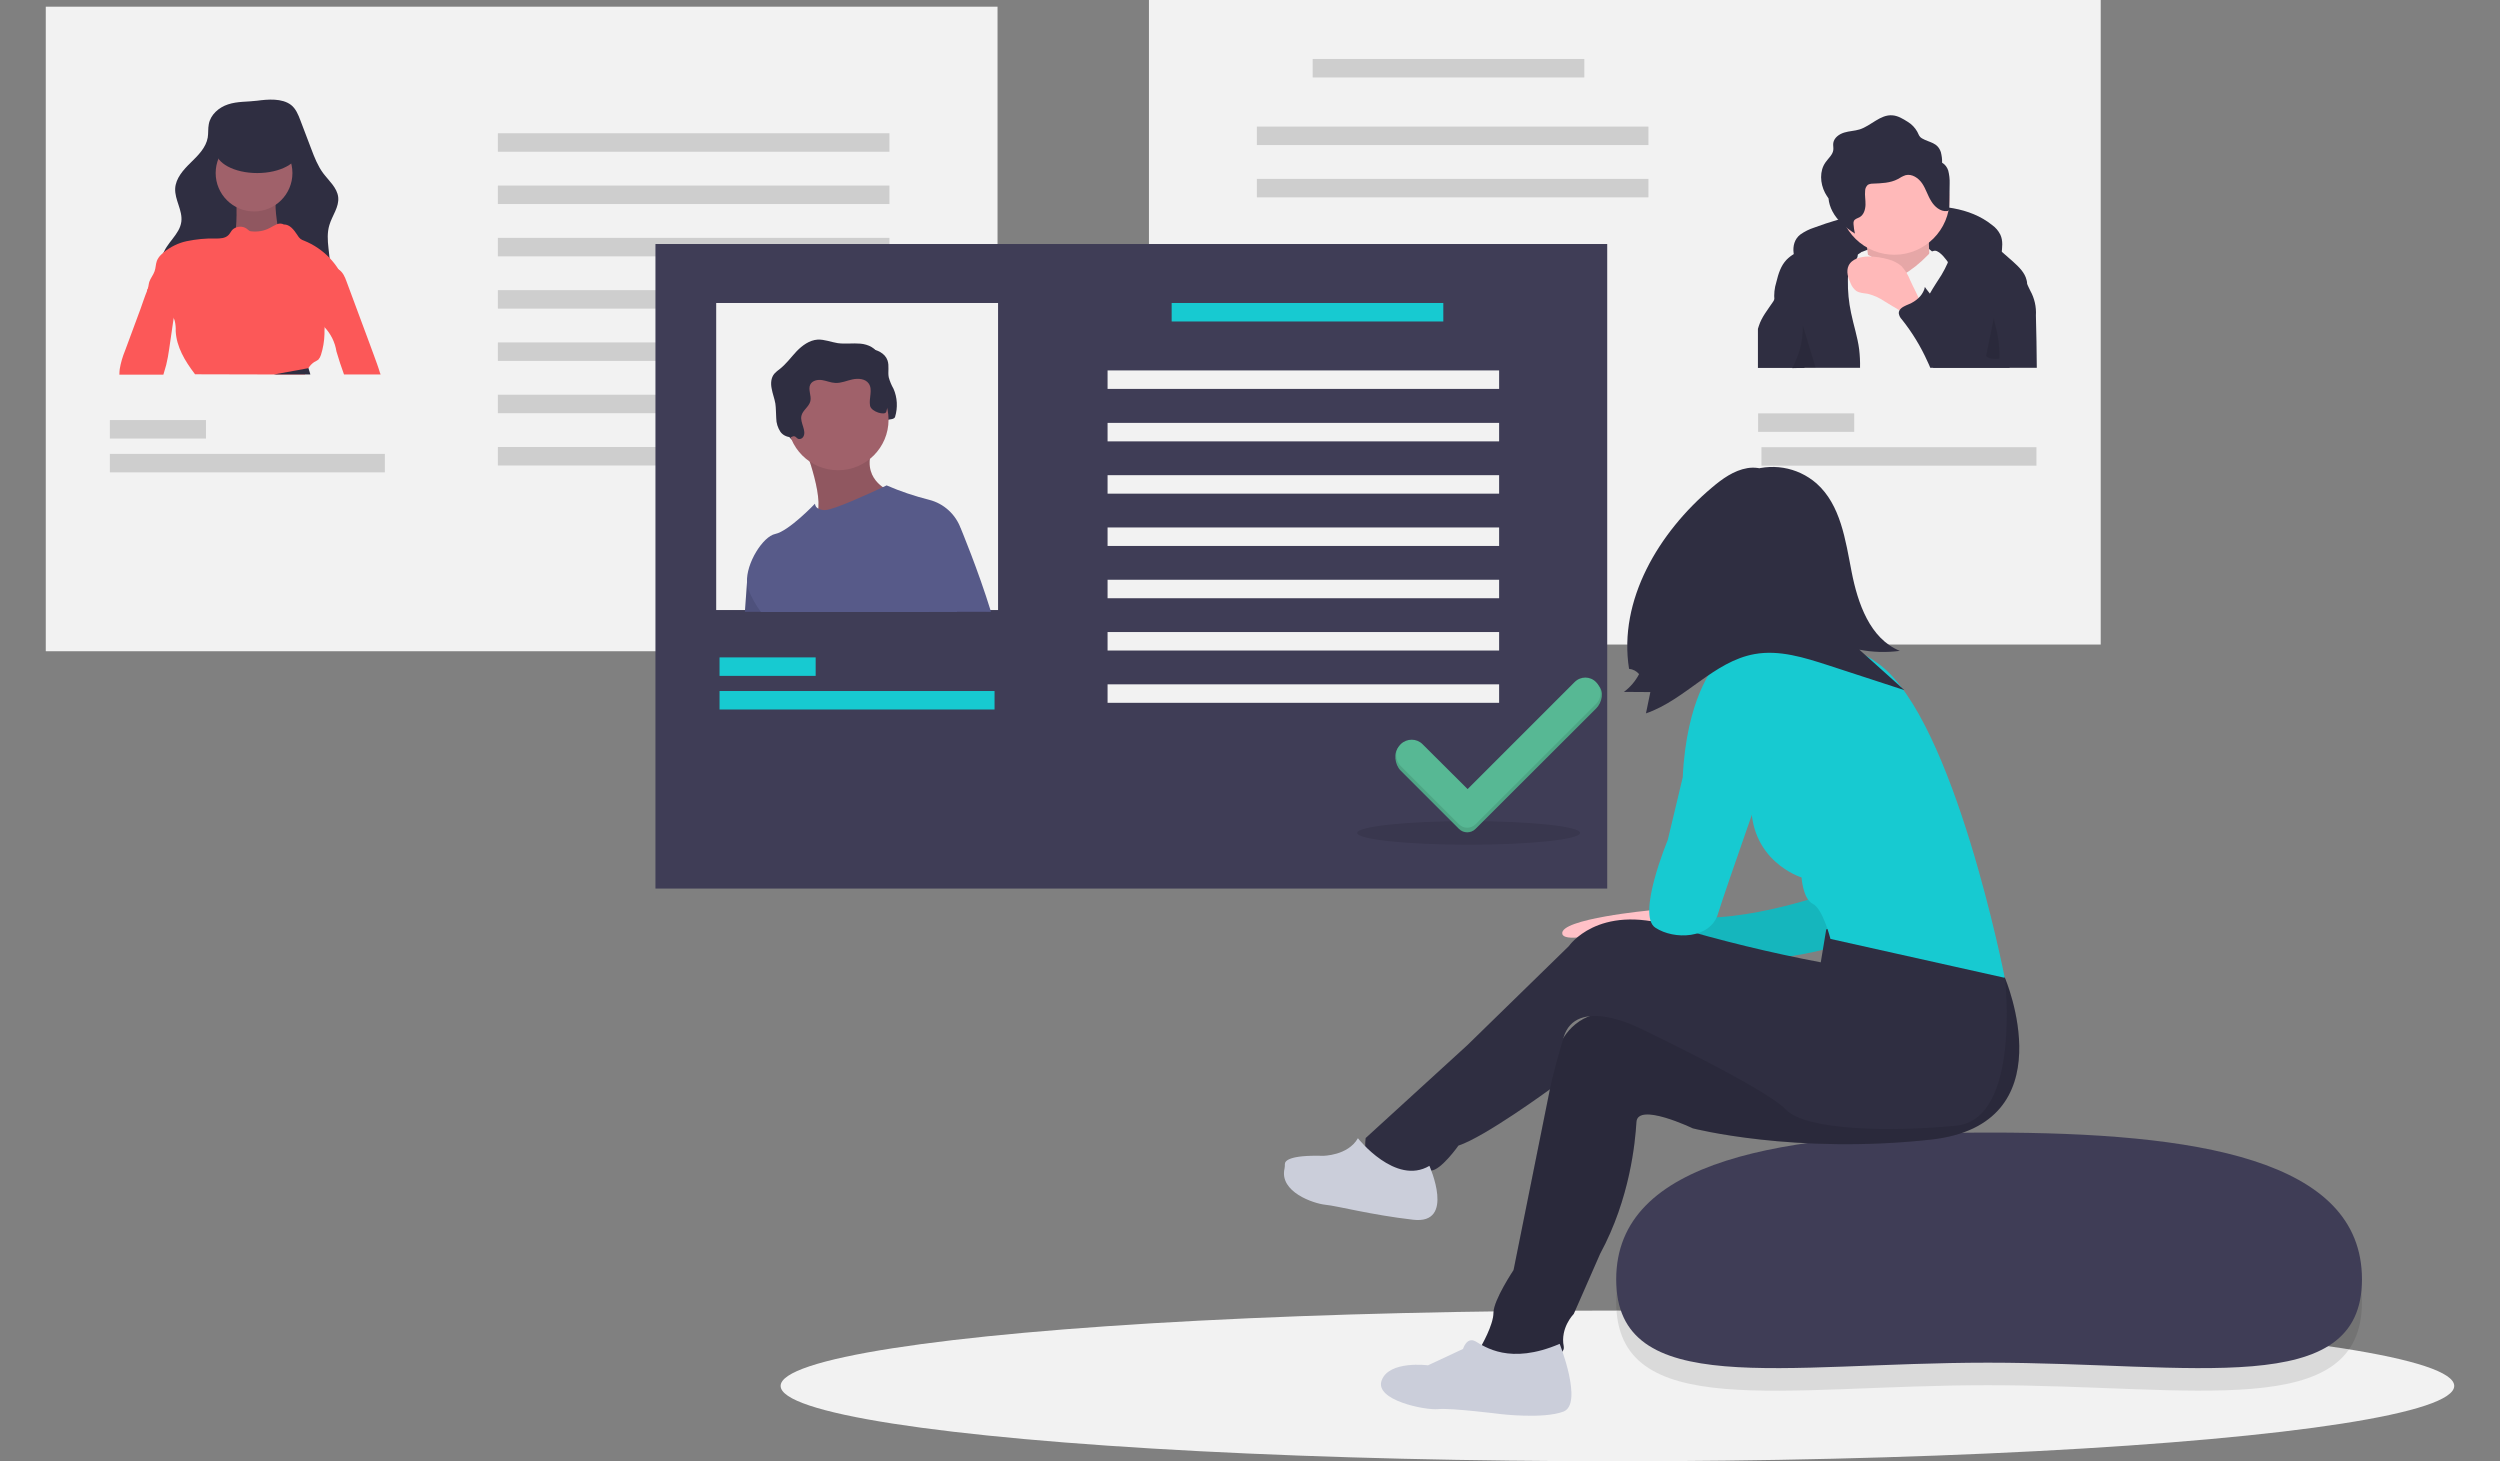 <?xml version="1.0" encoding="utf-8"?>
<!-- Generator: Adobe Illustrator 23.0.1, SVG Export Plug-In . SVG Version: 6.00 Build 0)  -->
<svg version="1.1" id="Calque_1" xmlns="http://www.w3.org/2000/svg" xmlns:xlink="http://www.w3.org/1999/xlink" x="0px" y="0px"
	 viewBox="0 0 1420 830" style="enable-background:new 0 0 1420 830;" xml:space="preserve">
<rect x="0" y="0" width="1420" height="830" fill="#808080" stroke="none"/>
<style type="text/css">
	.st0{display:none;fill:#17CAD1;}
	.st1{fill:#F2F2F2;}
	.st2{fill:#CECECE;}
	.st3{fill:#2F2E41;}
	.st4{fill:#FFB9B9;}
	.st5{opacity:0.1;enable-background:new    ;}
	.st6{fill:#FC5858;}
	.st7{fill:#A0616A;}
	.st8{fill:#3F3D56;}
	.st9{fill:#575A89;}
	.st10{fill:#17CAD1;}
	.st11{fill:#57B894;}
	.st12{fill:#FFC1C7;}
	.st13{fill:#CBCEDA;}
</style>
<path class="st0" d="M280.1,464.6c0,0,10.4-7.4,21.1-2.8c0,0-3,6.4-16.4,6.3L280.1,464.6z"/>
<path class="st0" d="M278.8,465c0,0-2.8,12.5,5.7,20.5c0,0,4.7-5.3-0.6-17.5L278.8,465z"/>
<path class="st0" d="M265.1,453.7c0,0,0.4-10.5,24.2-7.9c0,0,0.4,6.8-7.8,10.3S269.3,457,265.1,453.7z"/>
<ellipse class="st1" cx="918.7" cy="787.2" rx="475.3" ry="42.8"/>
<rect x="652.6" class="st1" width="540.6" height="366.1"/>
<rect x="998.6" y="33.5" class="st1" width="160.1" height="174.4"/>
<rect x="745.6" y="33.5" class="st2" width="154.3" height="10.5"/>
<rect x="998.6" y="234.8" class="st2" width="54.6" height="10.5"/>
<rect x="1000.5" y="254" class="st2" width="156.2" height="10.5"/>
<rect x="713.9" y="71.9" class="st2" width="222.4" height="10.5"/>
<rect x="713.9" y="101.6" class="st2" width="222.4" height="10.5"/>
<rect x="713.9" y="131.3" class="st1" width="222.4" height="10.5"/>
<rect x="713.9" y="161" class="st1" width="222.4" height="10.5"/>
<rect x="713.9" y="190.7" class="st1" width="222.4" height="10.5"/>
<rect x="713.9" y="220.4" class="st1" width="222.4" height="10.5"/>
<rect x="713.9" y="250.2" class="st1" width="222.4" height="10.5"/>
<path class="st3" d="M1022.6,133.2c2.4-1.7,5-3,7.8-3.9c17.5-6.5,35.9-10.5,54.6-11.9c16.2-1.2,33.8,0.2,46.5,10.4
	c2,1.4,3.6,3.3,4.7,5.5c1.6,3.4,1.1,7.4,0.6,11.2c-0.1,1.5-0.5,2.9-1.1,4.2c-1.7,3.2-5.9,4.4-9.6,4c-3.6-0.4-7.1-1.9-10.7-2.6
	c-2.2-0.4-4.5-0.6-6.7-0.7l-22.6-1.2c-14-0.8-28.3-1.5-42,1.3c-4.2,0.8-8.3,2.2-12.1,4.2c-3.1,1.8-5.3,4.3-8.2,1
	C1018.7,149,1015.9,138.4,1022.6,133.2z"/>
<path class="st1" d="M1057.6,143.1c0,0,30.4-13.6,41.9,2.1c11.5,15.7-6.3,9.4-6.3,9.4l-19.9,6.3l-22-4.2L1057.6,143.1z"/>
<path class="st4" d="M1059.2,133.2c0,0,4.2,19.9,1,25.1c-3.1,5.2,17.8,12.6,17.8,12.6l19.9-8.4c0,0-5.2-32.5,0-38.7L1059.2,133.2z"
	/>
<path class="st5" d="M1059.2,133.2c0,0,4.2,19.9,1,25.1c-3.1,5.2,17.8,12.6,17.8,12.6l19.9-8.4c0,0-5.2-32.5,0-38.7L1059.2,133.2z"
	/>
<path class="st4" d="M1107.4,113.3c0,17.3-14.1,31.4-31.4,31.4c-1.9,0-3.7-0.2-5.6-0.5c-17.1-3.1-28.4-19.4-25.3-36.5
	s19.4-28.4,36.5-25.3C1096.5,85.1,1107.4,98.1,1107.4,113.3z"/>
<path class="st1" d="M1126.3,208.9h-100.2l2.3-9.9l9.8-42.9l11.4-7.7l0,0l5.3-3.6l2.7-1.8c0,0,1.6,0.7,3.4,1.7
	c0.5,0.3,1.1,0.6,1.6,0.9c0,0,0,0,0,0c0.9,0.5,1.7,1.1,2.5,1.7c0.1,0.1,0.3,0.2,0.4,0.4c2,2,7.8,12.6,17.4,7.2
	c0.5-0.3,1-0.6,1.4-0.9c2.5-1.7,4.9-3.6,7.2-5.7c2-1.8,3.3-3.3,4.4-4.3c0.5-0.5,1-0.9,1.6-1.2c0.5-0.2,1-0.4,1.5-0.4
	c3.1,0,7.3,6.3,7.3,6.3l0.1,0.4l0,0l13.2,39.7L1126.3,208.9z"/>
<path class="st3" d="M1026.1,208.9h30.4c0.1-3.5-0.1-7-0.5-10.5c-0.9-7-3.2-13.8-4.6-20.7c-1.3-6.1-1.9-12.2-1.8-18.4
	c0-0.9,0-1.7,0.1-2.6c0.1-2,0.6-3.9,1.7-5.6c0.7-1.1,1.7-2,2.5-3.1c0.3-0.3,0.5-0.7,0.7-1.1v0c0.1-0.2,0.2-0.4,0.3-0.6
	c0.2-0.5,0.3-0.9,0.3-1.4c0.2-3.2-2.7-6.2-5.8-7.5c-4.3-1.6-9.1-1.8-13.6-0.5c-4.4,1.3-8.7,3-12.7,5.2c-1.4,0.7-2.7,1.4-4,2.1
	c-1.6,0.9-3,2-4.3,3.3c-3.3,3.4-4.7,8.1-5.8,12.6c-1.1,3.5-1.5,7.1-1.1,10.7c0,0.1,0,0.2,0.1,0.4c1.1,6,6,10.5,8.6,16
	c3,6.4,2.8,13.8,1.6,20.8c-0.1,0.4-0.1,0.7-0.2,1.1L1026.1,208.9L1026.1,208.9z"/>
<path class="st3" d="M1149.7,170.6c-3.8,12.5-6.6,25.4-8.3,38.3h-43.3c-1.1-3.1-2.3-6.2-3.4-9.3c-0.9-2.3-1.7-4.7-2.3-7.1
	c-0.7-2.8-1-5.7-1-8.6c0-0.7,0-1.4,0.1-2.1c0,0,0,0,0,0c0.3-3.6,1.1-7.2,2.5-10.6c0.6-1.5,1.4-3,2.2-4.5c2-3.6,4.4-7.1,6.6-10.6
	c1.3-2.2,2.5-4.5,3.5-6.8c0,0,0,0,0,0c1.3-3,2-6.3,2-9.5c-0.1-4.2-7.2-11.6,0.6-10.9c10.6,1,19.7,7.1,28,14c2.2,1.9,4.4,3.8,6.5,5.7
	c3.3,3,6.7,6.2,7.7,10.5c0.2,0.7,0.3,1.4,0.3,2.1C1151.5,164.3,1150.9,167.6,1149.7,170.6z"/>
<path class="st4" d="M1084.9,159c-1.1-2.9-2.8-5.6-4.9-7.9c-2.2-1.8-4.7-3.1-7.5-3.8c-3.6-1-7.3-1.6-11-1.6c-4.4,0-9.6,1.2-11.5,5.2
	c-1.5,3.2-0.3,7,1.2,10.1c0.6,1.6,1.7,3.1,3.1,4.2c1.9,1.3,4.4,1.3,6.7,1.7c3.5,0.9,6.8,2.4,9.8,4.5l7.8,4.7l13.3,8.1
	c-0.4-0.2-0.2-9.4-0.6-10.9C1089.9,168.5,1086.9,163.6,1084.9,159z"/>
<path class="st3" d="M1106.6,96.9c-0.6-1.9-1.8-3.5-3.5-4.5c0.1-2-0.2-4-0.7-6c-1.9-5.6-6.4-5.3-10.7-7.8c-1.8-1.1-1.7-2-2.7-3.8
	c-1.3-2.3-3.1-4.2-5.4-5.6c-2.7-1.7-5.6-3.5-8.8-3.7c-6.8-0.5-12,5.9-18.5,8c-2.9,0.9-5.9,0.9-8.8,1.8c-2.9,0.9-5.7,2.9-6.2,5.9
	c-0.2,1.4,0.2,2.8,0,4.1c-0.4,2.7-2.8,4.6-4.4,6.9c-3.5,4.9-3.1,11.9-0.3,17.3c0.6,1.1,1.3,2.2,2,3.2c0.2,2.5,1,5,2.2,7.3
	c2.8,5.4,7.7,9.4,12.8,12.7c-0.4-1.8-0.7-3.6-0.8-5.4c-0.1-0.6,0-1.2,0.2-1.8c0.6-1.2,2.1-1.5,3.2-2.1c2.4-1.3,3.3-4.3,3.4-7
	s-0.5-5.4-0.2-8.1c0-1.3,0.6-2.4,1.5-3.3c0.9-0.5,1.9-0.7,2.9-0.7c4.8-0.2,9.9-0.3,14.2-2.6c1.4-0.9,2.9-1.7,4.4-2.2
	c3.6-0.9,7.3,1.6,9.4,4.7s3.1,6.8,5.1,10c1.9,3.2,5.3,6.1,9,5.7c0.4,0,0.8-0.2,1.1-0.5c0.2-0.3,0.2-0.6,0.2-0.9l0.2-14.2
	C1107.5,101.7,1107.2,99.3,1106.6,96.9z"/>
<path class="st3" d="M1023.7,192.1c0.7,5.6,1.1,11.2,1.2,16.9h-26.4v-22.2c0.1-0.5,0.3-1.1,0.5-1.6c1.6-5.1,5.1-9.3,8.1-13.8
	c0.1-0.2,0.3-0.4,0.4-0.7c1.3-1.9,2.4-3.8,3.3-5.9c0.4-1,1.1-5.9,1.8-6.4c3.1-1.8,5.7,5.9,6.1,7.7c1.5,6.1,2.9,12.3,3.9,18.6
	C1023.1,187.2,1023.4,189.6,1023.7,192.1z"/>
<path class="st3" d="M1156.9,208.9h-60.5c-0.5-1.2-1-2.4-1.6-3.6c-3.8-8.5-8.7-16.5-14.5-23.8c-1-1-1.6-2.2-1.8-3.6
	c0-0.6,0.1-1.1,0.4-1.6c0.9-1.7,3.4-2.7,5.3-3.5c2-0.8,3.9-2,5.5-3.5c1.4-1.3,2.5-2.9,3.2-4.7c0.2-0.5,0.3-1.1,0.4-1.6
	c0.3,0.4,0.6,0.7,0.8,1.1c0.7,0.9,1.4,1.8,2.1,2.7c6.7,8.6,14.1,17.1,23.3,22.2c2.4,1.3,5,2.4,7.6,3.2c0.5,0.2,1.1,0.2,1.6,0
	c0.4-0.3,0.6-0.8,0.7-1.3c0.8-3.5,1.1-7,1.7-10.5c1.1-6.4,3.2-12.5,6.3-18.2c1.7-3.2,7.3-14.9,10.8-7.5c1,2.1,2,4.2,3.1,6.4
	c0.6,1.4,1.3,2.7,1.9,4c2.4,4.3,3.5,9.2,3.2,14.1C1156.7,189.2,1156.8,199.1,1156.9,208.9z"/>
<path class="st5" d="M1026.1,208.9h5.2l-3-9.9l-4.3-14.2c0,2.4-0.1,4.8-0.4,7.2c-0.6,4.9-2.1,9.7-4.2,14.2c-0.4,0.9-0.9,1.8-1.2,2.7
	L1026.1,208.9L1026.1,208.9z"/>
<path class="st5" d="M1132.9,178.6c-0.7,2-0.1,4.2,0.5,6.2c1.6,5.9,2.4,12,2.3,18.2c0.1,0.4-0.1,0.7-0.5,0.8c-0.1,0-0.2,0-0.3,0
	c-2.4,0.1-5.2,0.2-6.8-1.6L1132.9,178.6z"/>
<rect x="26" y="3.8" class="st1" width="540.6" height="366.1"/>
<rect x="319.2" y="37.3" class="st1" width="154.3" height="10.5"/>
<rect x="62.4" y="238.6" class="st2" width="54.6" height="10.5"/>
<rect x="62.4" y="257.8" class="st2" width="156.2" height="10.5"/>
<rect x="282.8" y="75.7" class="st2" width="222.4" height="10.5"/>
<rect x="282.8" y="105.4" class="st2" width="222.4" height="10.5"/>
<rect x="282.8" y="135.1" class="st2" width="222.4" height="10.5"/>
<rect x="282.8" y="164.8" class="st2" width="222.4" height="10.5"/>
<rect x="282.8" y="194.5" class="st2" width="222.4" height="10.5"/>
<rect x="282.8" y="224.2" class="st2" width="222.4" height="10.5"/>
<rect x="282.8" y="253.9" class="st2" width="222.4" height="10.5"/>
<path class="st6" d="M216.2,212.7h-20.8c-1.6-4.3-3-8.7-4.3-13.1c-0.8-5.2-3.2-10-6.8-13.8c-1.1-1.2-2.1-2.6-2.9-4
	c-1.8-3.5-2.4-7.4-1.8-11.3c0.1-1.1,0.3-2.1,0.5-3.2c0.9-4.1,2.4-8,3.7-12c0.5-1.7,2-2.8,3.7-3.1c1.4-0.2,2.8-0.1,4.1,0.5
	c0.3,0.1,0.6,0.3,0.8,0.4c2.3,1.4,3.5,4.2,4.4,6.7c4.3,11.7,8.7,23.3,13,35c0.8,2.3,1.7,4.5,2.5,6.8c1.2,3.3,2.5,6.7,3.5,10.1
	C216,212.1,216.1,212.4,216.2,212.7z"/>
<path class="st3" d="M129.5,59.3c-5.2,1.7-9.9,5.8-10.9,11.2c-0.5,2.5-0.2,5.1-0.6,7.6c-1,5.8-5.5,10.2-9.7,14.3
	c-4.2,4.1-8.5,8.9-8.8,14.7c-0.3,6.4,4.3,12.4,3.5,18.8c-0.9,7.4-8.8,12.2-10.7,19.4c-1.3,4.8,0.3,10,2.9,14.3
	c5,8.1,13.4,13.6,22.5,16.6c9,2.9,18.7,3.6,28.2,3.7c11.6,0.1,24.1-0.9,32.8-8.5c5-4.4,8.1-10.5,8.7-17.1c0.8-8.8-2.9-18-0.3-26.5
	c1.6-5.4,5.6-10.2,5-15.8c-0.6-5.4-5.3-9.3-8.6-13.7c-3-4.1-4.9-8.9-6.7-13.7l-6.2-16.3c-1.2-3.2-2.6-6.6-5.3-8.7
	c-5.1-3.9-13.2-3.2-19.2-2.4C140.7,57.9,134.8,57.5,129.5,59.3z"/>
<path class="st7" d="M134.3,113.1c0,0,0.6,18.2-1.2,20s7.3,13.9,7.3,13.9l16.4-0.6l8.5-6.7l-7.3-9.7c0,0-3-15.7-0.6-19.4
	S134.3,113.1,134.3,113.1z"/>
<path class="st5" d="M134.3,113.1c0,0,0.6,18.2-1.2,20s7.3,13.9,7.3,13.9l16.4-0.6l8.5-6.7l-7.3-9.7c0,0-3-15.7-0.6-19.4
	S134.3,113.1,134.3,113.1z"/>
<circle class="st7" cx="144.3" cy="98.3" r="21.8"/>
<path class="st6" d="M155.5,212.7h17.7c0.7-1.2,1.3-2.4,2-3.6v0c0.8-1.4,1.9-2.5,3.2-3.4c0.8-0.4,1.6-0.9,2.4-1.4
	c0.7-0.8,1.2-1.7,1.5-2.7c1.2-3.8,1.9-7.8,2-11.8c0-1.3,0-2.7,0.1-4c0-1,0.2-2.1,0.4-3.1c0.6-2.1,1.5-4.1,2.6-5.9
	c2.4-4.4,4.8-8.7,7.2-13.1c0.4-1.2,0.6-2.5,0.5-3.8c-0.1-1.8-0.6-3.5-1.6-4.9c-0.3-0.6-0.7-1.2-1.1-1.8c-1.5-2.4-3.2-4.6-5.1-6.6
	c-4.1-4.3-9.1-7.7-14.6-9.9c-0.7-0.2-1.4-0.6-2-1c-0.7-0.6-1.3-1.3-1.8-2.2c-1.9-2.9-4.3-6.1-7.7-6c-1.1-0.6-2.5-0.7-3.7-0.2
	c-0.2,0-0.4,0.1-0.5,0.2c-1.3,0.6-2.6,1.3-3.8,2c-3.2,1.7-6.8,2.3-10.4,1.9c-0.4,0-0.8-0.1-1.2-0.3c-0.4-0.3-0.8-0.6-1.1-0.9
	c-1.8-1.5-4.2-1.8-6.4-1c-1,0.4-1.9,1-2.5,1.8c-0.6,0.8-1.1,1.8-1.8,2.5c-1.8,1.9-4.8,2-7.4,2c-5.5-0.2-11,0.4-16.4,1.5
	c-4.7,1-9.1,3.2-12.9,6.2l0,0c-0.5,0.4-1,0.9-1.5,1.4c-1.1,1-2,2.3-2.5,3.6c-0.7,1.9-0.6,4-1.3,5.9c-0.7,2.1-2.3,3.9-3,6
	c-0.5,1.6-0.4,3.4-1.3,4.9c0,0,0.1,0.1,0.1,0.1c3.5,3.1,6.5,7.1,10,10.1c2,1.5,3.7,3.5,5.1,5.7c0.3,0.5,0.5,1,0.6,1.5
	c0.4,1.8,0.6,3.7,0.5,5.6c0.4,9,5.3,17.1,10.7,24.2c0.1,0.1,0.2,0.3,0.3,0.4L155.5,212.7z"/>
<path class="st6" d="M98.6,181c-0.8,5.7-1.7,11.4-2.5,17.2c-0.4,3.1-1,6.1-1.7,9.1c-0.5,1.8-1.1,3.7-1.6,5.5h-25
	c0-1,0.1-2.1,0.2-3.1c0.6-3.7,1.7-7.3,3.1-10.7c2.9-7.8,5.8-15.7,8.7-23.5c1.2-3.3,2.3-6.8,3.7-10.2c0.2-0.6,0.5-1.2,0.8-1.8
	c1.4-3.2,5.5-1.9,8.4-1.4c0.8,0.1,1.6,0.3,2.4,0.7c0.9,0.5,1.7,1.2,2.2,2.1c2.8,4.2,2.2,9.7,1.5,14.7
	C98.8,179.9,98.7,180.4,98.6,181z"/>
<path class="st3" d="M175.2,209.1c0,0.1,0.5,1.6,1.1,3.6h-20.8C165.8,210.9,175.2,209.1,175.2,209.1L175.2,209.1z"/>
<ellipse class="st3" cx="146.1" cy="85.6" rx="23.6" ry="12.7"/>
<rect x="372.3" y="138.6" class="st8" width="540.6" height="366.1"/>
<ellipse class="st5" cx="834.2" cy="473.1" rx="63.3" ry="6.7"/>
<rect x="406.8" y="172.1" class="st1" width="160.1" height="174.4"/>
<path class="st3" d="M458.3,252.2c1.1,0.3,2.2-0.2,2.8-1.1c2.2-3.5-1.9-8-1-12c0.7-3.2,4.4-5.2,5.1-8.4c0.7-3.1-1.5-6.7,0-9.5
	c1.2-2.2,4.2-2.8,6.7-2.4s4.9,1.5,7.4,1.6c3.4,0.2,6.5-1.3,9.8-2s7.3-0.4,9.2,2.3c2.5,3.5,0,8.4,0.8,12.7c0.7,3.4,3.5,6.1,3.6,9.6
	c0,1.2-3.2,0.2-3,1.4s-1.3,0.1-0.1,0c1-0.2,1.7-1.1,1.8-2.2c0.1-1,2-1.3,2-2.4c-0.1-2.4,4.2-0.8,5-3c1.6-5.3,1.3-11-0.9-16
	c-1.2-2.1-2.1-4.3-2.7-6.5c-0.6-3.1,0.4-6.5-0.7-9.6c-1.4-4.1-6-6.2-10.3-6.6c-4.3-0.4-8.7,0.3-13-0.3c-3.8-0.6-7.6-2.2-11.4-2
	c-4.6,0.3-8.7,3.3-11.9,6.6c-3.2,3.4-5.9,7.2-9.6,10.1c-1.1,0.8-2.2,1.7-3.1,2.7c-1.9,2.3-2.1,5.5-1.5,8.4s1.6,5.6,2.1,8.5
	c0.4,2.7,0.3,5.5,0.5,8.3c0,2.8,0.9,5.5,2.4,7.8c1.3,1.8,3.5,2.9,5.7,3c0.8,0,1.4-0.7,2.2-0.5C457,250.9,457.4,251.8,458.3,252.2z"
	/>
<path class="st9" d="M423.1,347.5c0.7-9.6,1.2-16.8,1.2-16.8l4.5-11.9l14.5,28.7L423.1,347.5z"/>
<path class="st5" d="M423.1,347.5c0.7-9.6,1.2-16.8,1.2-16.8l4.5-11.9l14.5,28.7L423.1,347.5z"/>
<path class="st7" d="M456.8,253.2c0,0,13.5,34.5,5.7,41s43.5-11.1,43.5-11.1l-1.2-4.5c0,0-16.8-6.6-8.6-25.4
	C504.4,234.3,456.8,253.2,456.8,253.2z"/>
<path class="st5" d="M456.8,253.2c0,0,13.5,34.5,5.7,41s43.5-11.1,43.5-11.1l-1.2-4.5c0,0-16.8-6.6-8.6-25.4
	C504.4,234.3,456.8,253.2,456.8,253.2z"/>
<circle class="st7" cx="476" cy="238.4" r="28.7"/>
<path class="st9" d="M545.8,300.4c0,0-0.1,2.3-0.3,6.3c-0.4,8.1-1.2,23.3-1.9,40.9H432.2c-2.9-3.9-5.3-8.2-7.1-12.7
	c-0.5-1.3-0.8-2.7-0.8-4.1c-0.6-10.9,9.1-26.1,16-27.5c7.8-1.6,22.6-17.2,22.6-17.2c0.1,1.2,0.8,2.3,1.9,2.8v0
	c1.2,0.6,2.5,0.9,3.9,0.8c4.8,0,26-9.8,32.8-13c1.3-0.6,2.1-1,2.1-1c7.8,3.4,15.9,6.1,24.2,8.2C536.1,286,542.9,292.2,545.8,300.4z"
	/>
<path class="st3" d="M453.4,249.3c1.1,0.3,2.2-0.2,2.8-1.1c2.2-3.5-1.9-8-1-12c0.7-3.2,4.4-5.2,5.1-8.4c0.7-3.1-1.5-6.7,0-9.5
	c1.2-2.2,4.2-2.8,6.7-2.4s4.9,1.5,7.4,1.6c3.4,0.2,6.5-1.3,9.8-2s7.3-0.4,9.2,2.3c2.5,3.5,0,8.4,0.8,12.7c0.7,3.4,8.5,5.7,9.2,3.4
	c1.6-5.3,1.3-11-0.9-16c-1.2-2.1-2.1-4.3-2.7-6.5c-0.6-3.1,0.4-6.5-0.7-9.6c-1.4-4.1-6-6.2-10.3-6.6c-4.3-0.4-8.7,0.3-13-0.3
	c-3.8-0.6-7.6-2.2-11.4-2c-4.6,0.3-8.7,3.3-11.9,6.6c-3.2,3.4-5.9,7.2-9.6,10.1c-1.1,0.8-2.2,1.7-3.1,2.7c-1.9,2.3-2.1,5.5-1.5,8.4
	c0.5,2.9,1.6,5.6,2.1,8.5c0.4,2.7,0.3,5.5,0.5,8.3c0,2.8,0.9,5.5,2.4,7.8c1.3,1.8,3.5,2.9,5.7,3c0.8,0,1.4-0.7,2.2-0.5
	C452.1,248,452.5,248.9,453.4,249.3z"/>
<path class="st5" d="M560,347.5h-32.5c-2.5-18.1-4.5-37.1-4.5-37.1l6.6-2.9l13.3-7.2c0,0,1,2.3,2.5,6.3
	C548.8,315.1,554.9,331,560,347.5z"/>
<path class="st9" d="M562.9,347.5h-36.7c-5.4-19.8-10.8-41.4-10.8-41.4l14-10.3l16.4,4.5C545.8,300.4,555.4,323.2,562.9,347.5z"/>
<rect x="665.5" y="172.1" class="st10" width="154.3" height="10.5"/>
<rect x="408.7" y="373.4" class="st10" width="54.6" height="10.5"/>
<rect x="408.7" y="392.5" class="st10" width="156.2" height="10.5"/>
<rect x="629.1" y="210.4" class="st1" width="222.4" height="10.5"/>
<rect x="629.1" y="240.2" class="st1" width="222.4" height="10.5"/>
<rect x="629.1" y="269.9" class="st1" width="222.4" height="10.5"/>
<rect x="629.1" y="299.6" class="st1" width="222.4" height="10.5"/>
<rect x="629.1" y="329.3" class="st1" width="222.4" height="10.5"/>
<rect x="629.1" y="359" class="st1" width="222.4" height="10.5"/>
<rect x="629.1" y="388.7" class="st1" width="222.4" height="10.5"/>
<path class="st11" d="M894.4,390.1l-60.8,60.8L808,425.4c-3.4-3.4-8.9-3.4-12.4,0l-0.9-1.4c-3.4,3.4-2.5,10.3,0.9,13.7l33.1,33.1
	c2.6,2.6,6.8,2.6,9.4,0l68.5-68.4c3.4-3.4,4.7-9.7,1.2-13.1l0,0C904.5,386,897.8,386.7,894.4,390.1z"/>
<path class="st5" d="M894.4,390.1l-60.8,60.8L808,425.4c-3.4-3.4-8.9-3.4-12.4,0l-0.9-1.4c-3.4,3.4-2.5,10.3,0.9,13.7l33.1,33.1
	c2.6,2.6,6.8,2.6,9.4,0l68.5-68.4c3.4-3.4,4.7-9.7,1.2-13.1l0,0C904.5,386,897.8,386.7,894.4,390.1z"/>
<path class="st11" d="M894.4,387.4l-60.8,60.8L808,422.7c-3.4-3.4-8.9-3.4-12.4,0l0,0c-3.4,3.4-3.4,8.9,0,12.4v0l33.1,33.1
	c2.6,2.6,6.8,2.6,9.4,0l68.5-68.4c3.4-3.4,3.4-8.9,0-12.3c0,0,0,0,0,0l0,0C903.3,384,897.8,384,894.4,387.4z"/>
<path class="st5" d="M1341.6,739.5c0,68.5-95.5,47.3-212.5,47.3S918,808.1,918,739.5s95.5-83.4,212.5-83.4S1341.6,671,1341.6,739.5z
	"/>
<path class="st8" d="M1341.6,726.7c0,68.5-95.5,47.3-212.5,47.3S918,795.2,918,726.7s95.5-83.4,212.5-83.4
	S1341.6,658.2,1341.6,726.7z"/>
<path class="st12" d="M942.2,512l-4.3,5c0,0-52.6,4.9-50.5,13.5c2.1,8.5,63.4-11.4,63.4-11.4L942.2,512z"/>
<path class="st10" d="M1037.6,507.7c0,0-56.3,19.9-86.9,11.4l14.2,28.5c0,0,72.6-2.1,85.4-15
	C1063.2,519.8,1037.6,507.7,1037.6,507.7z"/>
<path class="st5" d="M1037.6,507.7c0,0-56.3,19.9-86.9,11.4l14.2,28.5c0,0,72.6-2.1,85.4-15C1063.2,519.8,1037.6,507.7,1037.6,507.7
	z"/>
<circle class="st12" cx="999.5" cy="317.3" r="37.7"/>
<path class="st12" d="M1031.7,352.7c1.3,2.5,2.9,4.8,4.9,6.8c5.2,5.6,11.3,10.2,18.2,13.6c-21.4,4.4-43.1,7.6-64.8,9.6
	c2.3-8.1-0.7-16.7-4.8-24.1c-4.1-7.4-9.2-14.2-11.8-22.2l25.5,0.7c4.6,0.1,9.3,0.3,13.9,0c3.5-0.2,9.2-2.2,12.4-1.5
	C1032.1,337.2,1028.7,346.6,1031.7,352.7z"/>
<path class="st3" d="M1117.4,529.8l21.4,25.6c0,0,35.6,83.3-42,91.9c-77.6,8.5-135.3-6.4-135.3-6.4s-31.3-15-32-3.6
	c-0.7,11.4-3.6,43.4-20.6,74.8l-15,34.2c0,0-7.8,7.8-5.7,18.5s-47.7,14.2-47,0c0,0,7.1-12.1,7.1-19.2c0-7.1,11.4-24.2,11.4-24.2
	l20.6-102.5c0,0-1.4-52.7,47-42.7s117.5-2.1,117.5-2.1l15.7-54.8L1117.4,529.8z"/>
<path class="st5" d="M1117.4,529.8l21.4,25.6c0,0,35.6,83.3-42,91.9c-77.6,8.5-135.3-6.4-135.3-6.4s-31.3-15-32-3.6
	c-0.7,11.4-3.6,43.4-20.6,74.8l-15,34.2c0,0-7.8,7.8-5.7,18.5s-47.7,14.2-47,0c0,0,7.1-12.1,7.1-19.2c0-7.1,11.4-24.2,11.4-24.2
	l20.6-102.5c0,0-1.4-52.7,47-42.7s117.5-2.1,117.5-2.1l15.7-54.8L1117.4,529.8z"/>
<path class="st3" d="M1037.3,527.9c0,0,65.2-24.5,101.5,27.5c0,0,9.3,80.5-27.8,84c-37,3.6-85.4,2.8-96.8-9.3
	c-11.4-12.1-83.3-46.3-83.3-46.3s-35.8-18.3-42.8,5.5s-7.7,29.4-7.7,29.4s-37,27.1-52,32c0,0-10,14.2-15.7,14.2
	c-5.7,0-40.6,7.8-37-18.5l57.7-52.7l57.7-56.3c0,0,16.4-24.2,58.4-11.4c27.9,8.3,56.2,15.2,84.7,20.6L1037.3,527.9z"/>
<path class="st13" d="M885.9,763.3c0,0,13.5,34.2,2.1,38.5c-11.4,4.3-35.6,1.4-35.6,1.4s-28.5-3.6-35.6-2.8c-7.1,0.7-36.3-5-32-16.4
	c4.3-11.4,26.3-8.5,26.3-8.5l19.9-9.3c0,0,2.1-7.1,7.1-4.3C843.2,764.8,857.5,775.5,885.9,763.3z"/>
<path class="st13" d="M811.9,662.2c0,0,15,33.5-9.3,30.6c-24.2-2.8-42.7-7.8-49.8-8.5c-6.8-0.7-26.2-7.3-23.2-20.5
	c0.2-0.9,0.2-1.7,0.2-2.6c0-1.8,2.4-5.2,21.6-4.7c0,0,14.2,0,19.9-10C771.3,646.6,792.7,673.6,811.9,662.2z"/>
<path class="st10" d="M973.5,377.4c0,0,51.3-32,94,0s71.2,178,71.2,178l-99-22.1c0,0-4.3-17.1-10-19.9s-6.4-15-6.4-15
	s-30.6-9.3-28.5-44.9S973.5,377.4,973.5,377.4z"/>
<path class="st10" d="M999.9,378.8h-26.3c0,0-15.7,17.8-17.8,62.7l-8.5,35.6c0,0-17.8,42.7-7.1,49.8c10.7,7.1,31.3,6.4,35.6-7.8
	c4.3-14.2,33.5-96.8,33.5-96.8L999.9,378.8z"/>
<path class="st3" d="M992.3,268.1c13.3-5.5,28.6-3,39.5,6.5c13.7,12.2,16.4,32.1,19.9,50.1s10.4,38,27.4,45c-7.6,1-15.4,0.8-23-0.7
	l25.6,23l-43.2-14.1c-13.6-4.4-27.8-8.9-41.8-6.4c-23.3,4.1-39.4,26-61.8,33.7l2.5-12.1l-15-0.1c3.6-2.7,6.5-6.1,8.6-10.1
	c-1.4-1.7-3.5-2.8-5.7-3c-6.2-39,16.9-77.5,47-102.9c5.9-5,12.5-9.8,20.2-11.1c7.7-1.3,16.6,2.2,19.3,9.5"/>
</svg>
